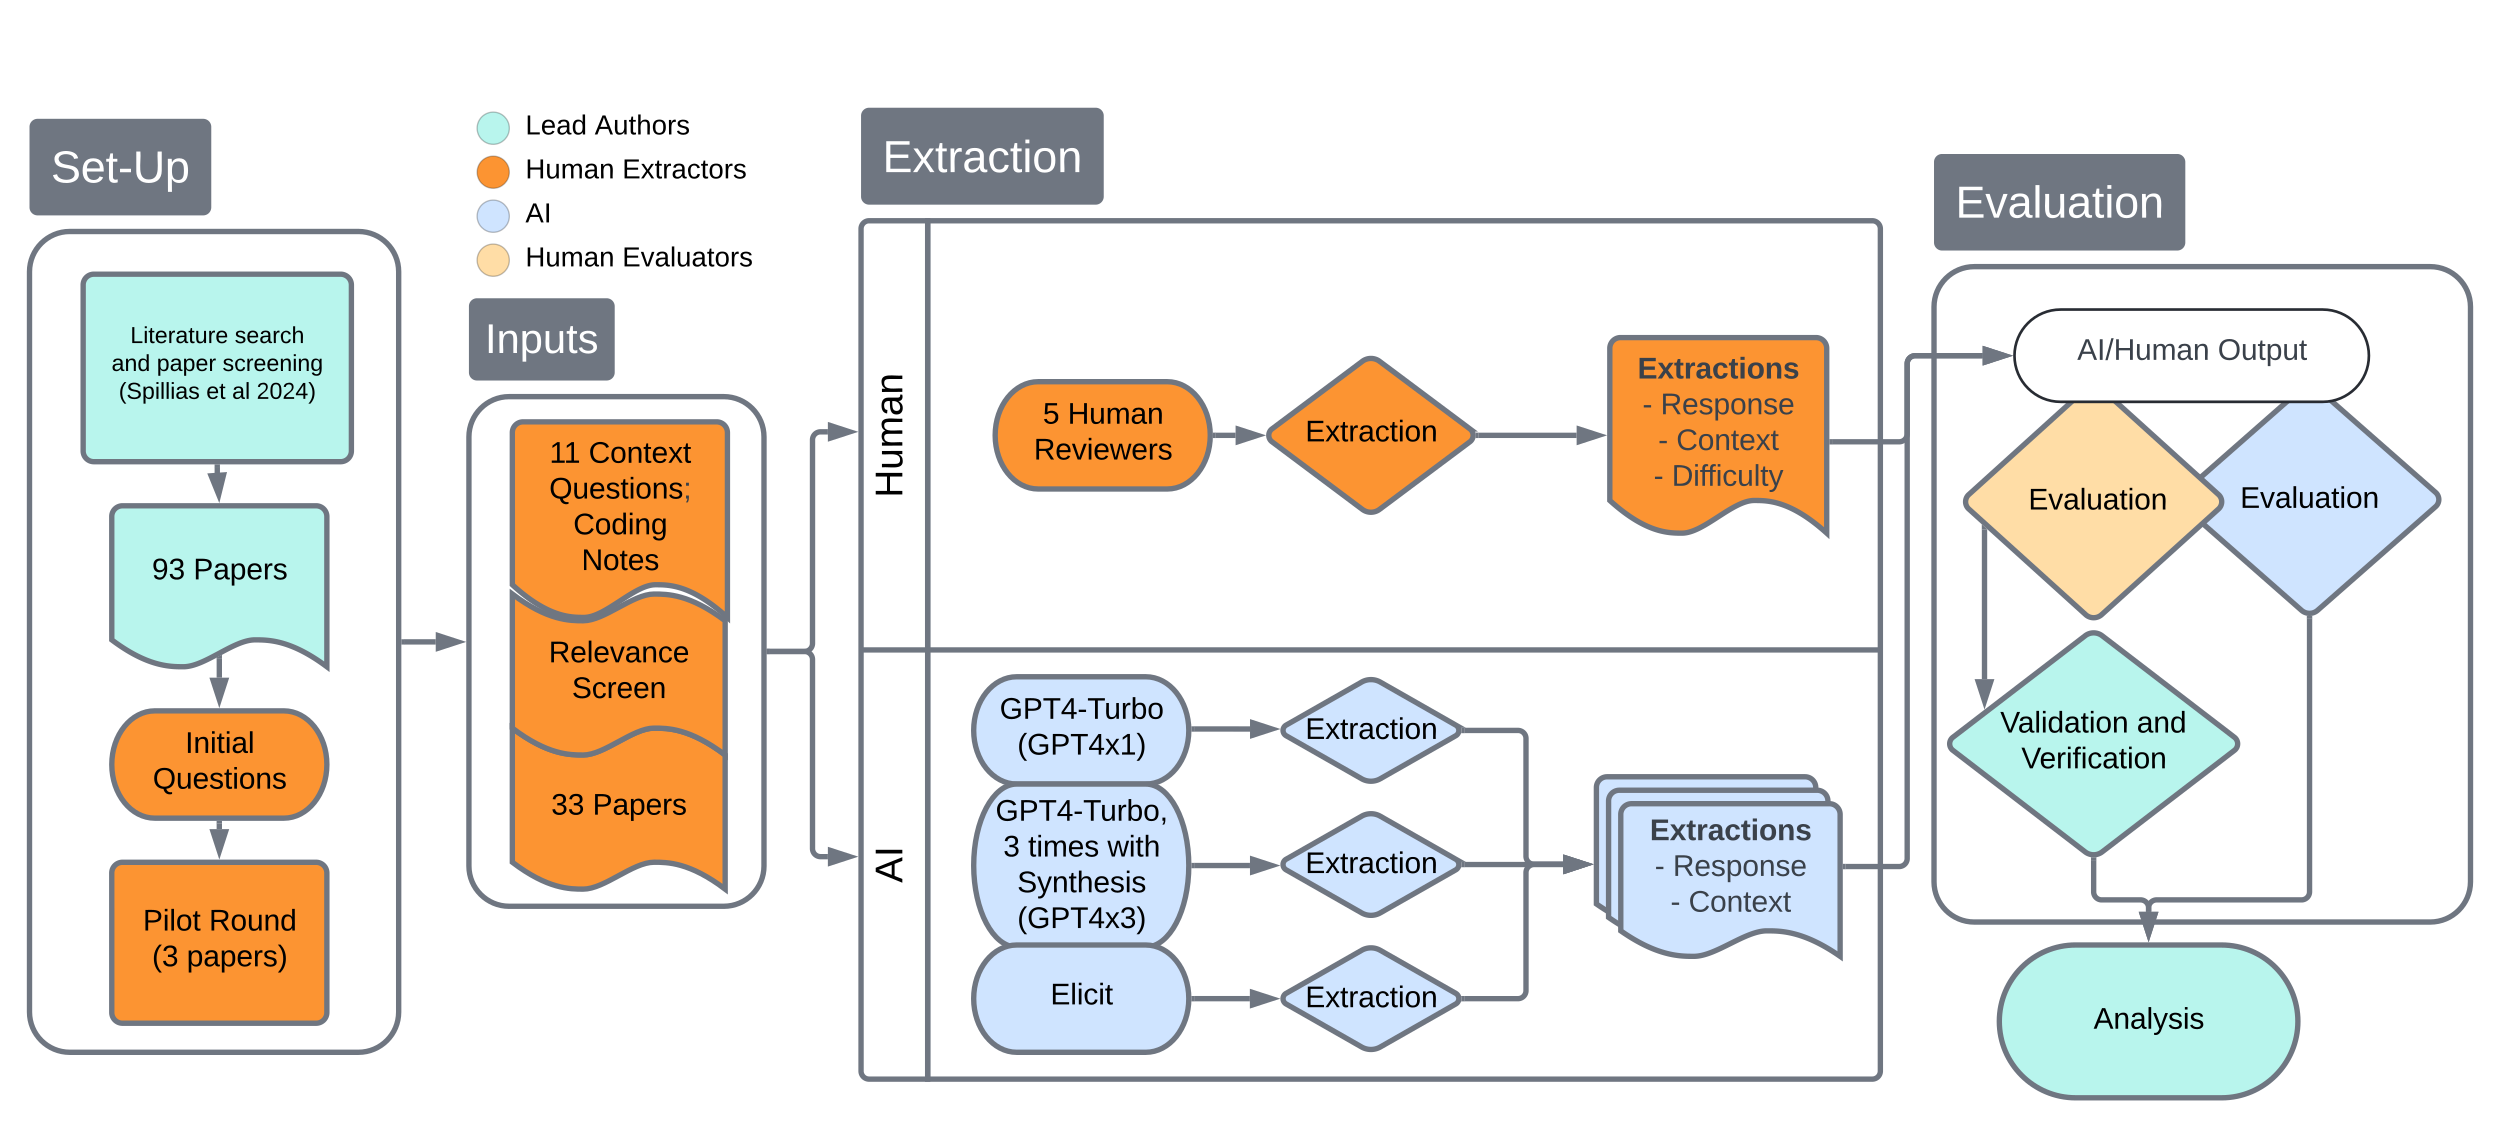 <svg xmlns="http://www.w3.org/2000/svg" xmlns:xlink="http://www.w3.org/1999/xlink" xmlns:lucid="lucid" width="1864" height="840.52"><g transform="translate(1422 722.924)" lucid:page-tab-id="0_0"><path d="M-780-238.33v-314a6 6 0 0 1 6-6h43.67v320zM-730.33 81.67H-774a6 6 0 0 1-6-6v-314h49.67z" stroke="#6f7681" stroke-width="4" fill-opacity="0"/><path d="M-730.33-558.33H-26a6 6 0 0 1 6 6v314h-710.33zM-20-238.33v314a6 6 0 0 1-6 6h-704.33v-320z" stroke="#6f7681" stroke-width="4" fill="none"/><path d="M-780-636.6a6 6 0 0 1 6-6h168.95a6 6 0 0 1 6 6v60.27a6 6 0 0 1-6 6H-774a6 6 0 0 1-6-6z" fill="#6f7681"/><use xlink:href="#a" transform="matrix(1,0,0,1,-764,-621.794) translate(0 27.211)"/><use xlink:href="#b" transform="matrix(-1.8369701987210297e-16,-1,1,-1.8369701987210297e-16,-780,-238.328) translate(113.537 30.778)"/><use xlink:href="#c" transform="matrix(-1.8369701987210297e-16,-1,1,-1.8369701987210297e-16,-780,81.672) translate(146.358 30.778)"/><path d="M-882.37-427.2c16.57 0 30 13.43 30 30v320c0 16.56-13.43 30-30 30h-160c-16.57 0-30-13.44-30-30v-320c0-16.57 13.43-30 30-30z" stroke="#6f7681" stroke-width="4" fill-opacity="0"/><path d="M-1072.37-494.54a6 6 0 0 1 6-6h96.7a6 6 0 0 1 6 6v49.33a6 6 0 0 1-6 6h-96.7a6 6 0 0 1-6-6z" fill="#6f7681"/><use xlink:href="#d" transform="matrix(1,0,0,1,-1060.373,-484.939) translate(0 25.222)"/><path d="M390-524.12c16.57 0 30 13.43 30 30v428.67c0 16.57-13.43 30-30 30H50c-16.57 0-30-13.43-30-30v-428.67c0-16.57 13.43-30 30-30z" stroke="#6f7681" stroke-width="4" fill-opacity="0"/><path d="M20-602.12a6 6 0 0 1 6-6h175.37a6 6 0 0 1 6 6v60a6 6 0 0 1-6 6H26a6 6 0 0 1-6-6z" fill="#6f7681"/><use xlink:href="#e" transform="matrix(1,0,0,1,36,-587.319) translate(0 26.667)"/><path d="M-1154.75-550.33c16.57 0 30 13.43 30 30v552c0 16.57-13.43 30-30 30H-1370c-16.57 0-30-13.43-30-30v-552c0-16.57 13.43-30 30-30z" stroke="#6f7681" stroke-width="4" fill-opacity="0"/><path d="M-1400-628.33a6 6 0 0 1 6-6h123.52a6 6 0 0 1 6 6v60a6 6 0 0 1-6 6H-1394a6 6 0 0 1-6-6z" fill="#6f7681"/><use xlink:href="#f" transform="matrix(1,0,0,1,-1384,-613.533) translate(0 26.667)"/><path d="M-1098.25-684.92a16 16 0 0 1 16-16h259.75a16 16 0 0 1 16 16v176.8a16 16 0 0 1-16 16h-259.75a16 16 0 0 1-16-16z" stroke="#000" stroke-opacity="0" stroke-width="4" fill-opacity="0"/><path d="M-1042.25-627.32c0 6.62-5.37 12-12 12s-12-5.38-12-12c0-6.63 5.37-12 12-12s12 5.37 12 12z" stroke="#000" stroke-opacity=".25" fill="#b8f5ed"/><path d="M-1042.25-594.52c0 6.62-5.37 12-12 12s-12-5.38-12-12c0-6.63 5.37-12 12-12s12 5.37 12 12z" stroke="#000" stroke-opacity=".25" fill="#fc9432"/><path d="M-1042.25-561.72c0 6.62-5.37 12-12 12s-12-5.38-12-12c0-6.63 5.37-12 12-12s12 5.37 12 12z" stroke="#000" stroke-opacity=".25" fill="#cfe4ff"/><path d="M-1042.25-528.92c0 6.62-5.37 12-12 12s-12-5.38-12-12c0-6.63 5.37-12 12-12s12 5.37 12 12z" stroke="#000" stroke-opacity=".25" fill="#ffdda6"/><use xlink:href="#g" transform="matrix(1,0,0,1,-1030.251,-639.324) translate(0 16.633)"/><use xlink:href="#h" transform="matrix(1,0,0,1,-1030.251,-639.324) translate(51.667 16.633)"/><use xlink:href="#i" transform="matrix(1,0,0,1,-1030.251,-606.524) translate(0 16.633)"/><use xlink:href="#j" transform="matrix(1,0,0,1,-1030.251,-606.524) translate(72.219 16.633)"/><use xlink:href="#k" transform="matrix(1,0,0,1,-1030.251,-573.724) translate(0 16.633)"/><use xlink:href="#i" transform="matrix(1,0,0,1,-1030.251,-540.924) translate(0 16.633)"/><use xlink:href="#l" transform="matrix(1,0,0,1,-1030.251,-540.924) translate(72.219 16.633)"/><path d="M-1338.67-337.8a8 8 0 0 1 8-8h144.38a8 8 0 0 1 8 8v112c-26.78-20.04-43.46-20.04-53.56-20.04-16.04 0-37.37 20.04-53.4 20.04-9.95 0-26.8 0-53.4-20.04z" stroke="#6f7681" stroke-width="4" fill="#b8f5ed"/><use xlink:href="#m" transform="matrix(1,0,0,1,-1333.107,-340.235) translate(24.414 49.298)"/><use xlink:href="#n" transform="matrix(1,0,0,1,-1333.107,-340.235) translate(55.278 49.298)"/><path d="M-1360-510.48a8 8 0 0 1 8-8h184a8 8 0 0 1 8 8v123.8a8 8 0 0 1-8 8h-184a8 8 0 0 1-8-8z" stroke="#6f7681" stroke-width="4" fill="#b8f5ed"/><use xlink:href="#o" transform="matrix(1,0,0,1,-1354.439,-512.921) translate(29.596 45.793)"/><use xlink:href="#p" transform="matrix(1,0,0,1,-1354.439,-512.921) translate(107.452 45.793)"/><use xlink:href="#q" transform="matrix(1,0,0,1,-1354.439,-512.921) translate(15.609 66.593)"/><use xlink:href="#r" transform="matrix(1,0,0,1,-1354.439,-512.921) translate(49.313 66.593)"/><use xlink:href="#s" transform="matrix(1,0,0,1,-1354.439,-512.921) translate(98.376 66.593)"/><use xlink:href="#t" transform="matrix(1,0,0,1,-1354.439,-512.921) translate(21.002 87.393)"/><use xlink:href="#u" transform="matrix(1,0,0,1,-1354.439,-512.921) translate(86.243 87.393)"/><use xlink:href="#v" transform="matrix(1,0,0,1,-1354.439,-512.921) translate(105.502 87.393)"/><use xlink:href="#w" transform="matrix(1,0,0,1,-1354.439,-512.921) translate(123.75 87.393)"/><path d="M-1210.37-192.9c17.7 0 32.08 17.9 32.08 40s-14.36 40-32.07 40h-96.22c-17.7 0-32.07-17.9-32.07-40s14.36-40 32.08-40z" stroke="#6f7681" stroke-width="4" fill="#fc9432"/><use xlink:href="#x" transform="matrix(1,0,0,1,-1333.107,-187.337) translate(49.167 25.798)"/><use xlink:href="#y" transform="matrix(1,0,0,1,-1333.107,-187.337) translate(25.031 52.465)"/><path d="M-1258.48-108.9v4.16" stroke="#6f7681" stroke-width="4" stroke-linejoin="round" fill="none"/><path d="M-1256.5-108.85h-3.96v-2.05h3.95z" stroke="#6f7681" stroke-width=".05" fill="#6f7681"/><path d="M-1258.48-88.47l-4.64-14.27h9.27z" stroke="#6f7681" stroke-width="4" fill="#6f7681"/><path d="M-1338.67-72a8 8 0 0 1 8-8h144.38a8 8 0 0 1 8 8V32a8 8 0 0 1-8 8h-144.37a8 8 0 0 1-8-8z" stroke="#6f7681" stroke-width="4" fill="#fc9432"/><use xlink:href="#z" transform="matrix(1,0,0,1,-1333.107,-74.439) translate(17.685 45.33)"/><use xlink:href="#A" transform="matrix(1,0,0,1,-1333.107,-74.439) translate(66.944 45.33)"/><use xlink:href="#B" transform="matrix(1,0,0,1,-1333.107,-74.439) translate(24.475 71.996)"/><use xlink:href="#C" transform="matrix(1,0,0,1,-1333.107,-74.439) translate(50.34 71.996)"/><path d="M-1040-180c26.34 19.92 43 19.92 52.84 19.92 15.87 0 36.97-19.92 52.84-19.92 10 0 26.5 0 53 19.92V-60c-26.5-20.04-43-20.04-53-20.04-15.87 0-36.97 20.04-52.84 20.04-9.84 0-26.5 0-52.84-20.04z" stroke="#6f7681" stroke-width="4" fill="#fc9432"/><use xlink:href="#D" transform="matrix(1,0,0,1,-1034.439,-174.439) translate(23.414 58.955)"/><use xlink:href="#E" transform="matrix(1,0,0,1,-1034.439,-174.439) translate(54.278 58.955)"/><path d="M-221.72-463.22a8 8 0 0 1 8-8H-68a8 8 0 0 1 8 8v137.8c-27-24.35-43.83-24.35-54.02-24.35-16.17 0-37.68 24.35-53.85 24.35-10.03 0-27 0-53.85-24.35z" stroke="#6f7681" stroke-width="4" fill="#fc9432"/><use xlink:href="#F" transform="matrix(1,0,0,1,-216.162,-465.659) translate(15.13 24.955)"/><use xlink:href="#G" transform="matrix(1,0,0,1,-216.162,-465.659) translate(18.772 51.621)"/><use xlink:href="#H" transform="matrix(1,0,0,1,-216.162,-465.659) translate(32.29 51.621)"/><use xlink:href="#G" transform="matrix(1,0,0,1,-216.162,-465.659) translate(30.5 78.288)"/><use xlink:href="#I" transform="matrix(1,0,0,1,-216.162,-465.659) translate(44.019 78.288)"/><use xlink:href="#G" transform="matrix(1,0,0,1,-216.162,-465.659) translate(27.105 104.955)"/><use xlink:href="#J" transform="matrix(1,0,0,1,-216.162,-465.659) translate(40.623 104.955)"/><path d="M-1040-400.38a8 8 0 0 1 8-8h144.37a8 8 0 0 1 8 8v137.8c-26.78-24.36-43.46-24.36-53.56-24.36-16.03 0-37.36 24.35-53.4 24.35-9.94 0-26.78 0-53.4-24.34z" stroke="#6f7681" stroke-width="4" fill="#fc9432"/><use xlink:href="#K" transform="matrix(1,0,0,1,-1034.439,-402.823) translate(22.16 24.955)"/><use xlink:href="#L" transform="matrix(1,0,0,1,-1034.439,-402.823) translate(51.358 24.955)"/><use xlink:href="#M" transform="matrix(1,0,0,1,-1034.439,-402.823) translate(21.944 51.621)"/><use xlink:href="#N" transform="matrix(1,0,0,1,-1034.439,-402.823) translate(39.877 78.288)"/><use xlink:href="#O" transform="matrix(1,0,0,1,-1034.439,-402.823) translate(46.019 104.955)"/><path d="M-567.7-218.33c17.7 0 32.07 17.9 32.07 40s-14.36 40-32.08 40h-96.23c-17.72 0-32.08-17.9-32.08-40s14.35-40 32.07-40z" stroke="#6f7681" stroke-width="4" fill="#cfe4ff"/><use xlink:href="#P" transform="matrix(1,0,0,1,-690.445,-212.767) translate(13.796 25.798)"/><use xlink:href="#Q" transform="matrix(1,0,0,1,-690.445,-212.767) translate(26.944 52.465)"/><path d="M-567.7-138.33c17.7 0 32.07 27.2 32.07 60.75S-550-16.83-567.7-16.83h-96.23c-17.72 0-32.08-27.2-32.08-60.75s14.35-60.75 32.07-60.75z" stroke="#6f7681" stroke-width="4" fill="#cfe4ff"/><use xlink:href="#R" transform="matrix(1,0,0,1,-690.445,-132.767) translate(10.71 21.798)"/><use xlink:href="#S" transform="matrix(1,0,0,1,-690.445,-132.767) translate(16.481 48.465)"/><use xlink:href="#T" transform="matrix(1,0,0,1,-690.445,-132.767) translate(35 48.465)"/><use xlink:href="#U" transform="matrix(1,0,0,1,-690.445,-132.767) translate(94.136 48.465)"/><use xlink:href="#V" transform="matrix(1,0,0,1,-690.445,-132.767) translate(26.883 75.132)"/><use xlink:href="#W" transform="matrix(1,0,0,1,-690.445,-132.767) translate(26.944 101.798)"/><path d="M-567.7-18.33c17.7 0 32.07 17.9 32.07 40s-14.36 40-32.08 40h-96.23c-17.72 0-32.08-17.9-32.08-40s14.35-40 32.07-40z" stroke="#6f7681" stroke-width="4" fill="#cfe4ff"/><use xlink:href="#X" transform="matrix(1,0,0,1,-690.445,-12.767) translate(51.636 38.736)"/><path d="M-551.7-438.33c17.7 0 32.07 17.9 32.07 40s-14.36 40-32.07 40h-96.22c-17.72 0-32.08-17.9-32.08-40s14.36-40 32.08-40z" stroke="#6f7681" stroke-width="4" fill="#fc9432"/><use xlink:href="#Y" transform="matrix(1,0,0,1,-674.439,-432.767) translate(30 25.798)"/><use xlink:href="#Z" transform="matrix(1,0,0,1,-674.439,-432.767) translate(48.519 25.798)"/><use xlink:href="#aa" transform="matrix(1,0,0,1,-674.439,-432.767) translate(23.272 52.465)"/><path d="M-406.22-453.54a10.7 10.7 0 0 1 12.8 0l67.4 50.42a6 6 0 0 1 0 9.58l-67.4 50.42a10.7 10.7 0 0 1-12.8 0l-67.38-50.42a6 6 0 0 1 0-9.58z" stroke="#6f7681" stroke-width="4" fill="#fc9432"/><use xlink:href="#ab" transform="matrix(1,0,0,1,-474.439,-452.767) translate(25.668 58.955)"/><path d="M-406.76-214.36a14.04 14.04 0 0 1 13.9 0l56.28 32.08a4.56 4.56 0 0 1 0 7.92l-56.28 32.08a14.04 14.04 0 0 1-13.9 0l-56.3-32.08a4.56 4.56 0 0 1 0-7.92z" stroke="#6f7681" stroke-width="4" fill="#cfe4ff"/><use xlink:href="#ab" transform="matrix(1,0,0,1,-464.439,-212.761) translate(15.679 40.798)"/><path d="M-406.76-114.36a14.04 14.04 0 0 1 13.9 0l56.28 32.08a4.56 4.56 0 0 1 0 7.92l-56.28 32.08a14.04 14.04 0 0 1-13.9 0l-56.3-32.08a4.56 4.56 0 0 1 0-7.92z" stroke="#6f7681" stroke-width="4" fill="#cfe4ff"/><use xlink:href="#ab" transform="matrix(1,0,0,1,-464.439,-112.761) translate(15.679 40.798)"/><path d="M-406.76-14.36a14.04 14.04 0 0 1 13.9 0l56.28 32.08a4.56 4.56 0 0 1 0 7.92l-56.28 32.08a14.04 14.04 0 0 1-13.9 0l-56.3-32.08a4.56 4.56 0 0 1 0-7.92z" stroke="#6f7681" stroke-width="4" fill="#cfe4ff"/><use xlink:href="#ac" transform="matrix(1,0,0,1,-464.439,-12.761) translate(15.679 40.798)"/><path d="M-231.72-135.76a8 8 0 0 1 8-8h147.55a8 8 0 0 1 8 8v105.8c-27.3-19-44.33-19-54.63-19-16.35 0-38.1 19-54.46 19-10.14 0-27.3 0-54.46-19z" stroke="#6f7681" stroke-width="4" fill="#cfe4ff"/><path d="M-222.64-125.72a8 8 0 0 1 8-8H-67.1a8 8 0 0 1 8 8v105.8c-27.3-19-44.3-19-54.6-19-16.37 0-38.12 19-54.48 19-10.13 0-27.3 0-54.46-19z" stroke="#6f7681" stroke-width="4" fill="#cfe4ff"/><path d="M-213.55-115.68a8 8 0 0 1 8-8H-58a8 8 0 0 1 8 8v105.8c-27.3-19-44.32-19-54.63-19-16.35 0-38.1 19-54.46 19-10.13 0-27.3 0-54.45-19z" stroke="#6f7681" stroke-width="4" fill="#cfe4ff"/><use xlink:href="#ad" transform="matrix(1,0,0,1,-207.99,-118.122) translate(16.13 21.632)"/><use xlink:href="#ae" transform="matrix(1,0,0,1,-207.99,-118.122) translate(19.772 48.298)"/><use xlink:href="#af" transform="matrix(1,0,0,1,-207.99,-118.122) translate(33.29 48.298)"/><use xlink:href="#ae" transform="matrix(1,0,0,1,-207.99,-118.122) translate(31.5 74.965)"/><use xlink:href="#ag" transform="matrix(1,0,0,1,-207.99,-118.122) translate(45.019 74.965)"/><path d="M-848.37-237.2h26.18a6 6 0 0 0 6-6v-151.76a6 6 0 0 1 6-6h5.46" stroke="#6f7681" stroke-width="4" fill="none"/><path d="M-848.32-235.23h-2.05v-3.95h2.05z" stroke="#6f7681" stroke-width=".05" fill="#6f7681"/><path d="M-788.47-400.96l-14.27 4.63v-9.27z" stroke="#6f7681" stroke-width="4" fill="#6f7681"/><path d="M-848.37-237.2h26.18a6 6 0 0 1 6 6V-90.2a6 6 0 0 0 6 6h5.46" stroke="#6f7681" stroke-width="4" fill="none"/><path d="M-848.32-235.23h-2.05v-3.95h2.05z" stroke="#6f7681" stroke-width=".05" fill="#6f7681"/><path d="M-788.47-84.18l-14.27 4.64v-9.27z" stroke="#6f7681" stroke-width="4" fill="#6f7681"/><path d="M132.7-248.9a10.42 10.42 0 0 1 12.68 0L244-173.2a6.14 6.14 0 0 1 0 9.73l-98.62 75.7a10.42 10.42 0 0 1-12.7 0l-98.6-75.7a6.14 6.14 0 0 1 0-9.74z" stroke="#6f7681" stroke-width="4" fill="#b8f5ed"/><use xlink:href="#ah" transform="matrix(1,0,0,1,33.282,-248.219) translate(36.061 71.486)"/><use xlink:href="#ai" transform="matrix(1,0,0,1,33.282,-248.219) translate(137.912 71.486)"/><use xlink:href="#aj" transform="matrix(1,0,0,1,33.282,-248.219) translate(51.807 98.152)"/><path d="M-46-76.83h40a6 6 0 0 0 6-6v-368.9a6 6 0 0 1 6-6h50.26" stroke="#6f7681" stroke-width="4" fill="none"/><path d="M-45.95-74.85H-48v-3.95h2.05z" stroke="#6f7681" stroke-width=".05" fill="#6f7681"/><path d="M72.53-457.72l-14.27 4.64v-9.28z" stroke="#6f7681" stroke-width="4" fill="#6f7681"/><path d="M-56-393.52h50a6 6 0 0 0 6-6v-52.2a6 6 0 0 1 6-6h50.26" stroke="#6f7681" stroke-width="4" fill="none"/><path d="M-55.95-391.54H-58v-3.95h2.05z" stroke="#6f7681" stroke-width=".05" fill="#6f7681"/><path d="M72.53-457.72l-14.27 4.64v-9.28z" stroke="#6f7681" stroke-width="4" fill="#6f7681"/><path d="M139.03-81.6v23.63a6 6 0 0 0 6 6H174a6 6 0 0 1 6 6v2.9" stroke="#6f7681" stroke-width="4" fill="none"/><path d="M137.4-83.72l1.63.1 1.62-.1.36-.07v2.24h-3.94v-2.23z" stroke="#6f7681" stroke-width=".05" fill="#6f7681"/><path d="M180-26.8l-4.63-14.27h9.26z" stroke="#6f7681" stroke-width="4" fill="#6f7681"/><path d="M234.35-18.33c31.46 0 56.96 25.5 56.96 56.96S265.8 95.6 234.36 95.6h-108.7C94.2 95.6 68.7 70.1 68.7 38.62c0-31.46 25.5-56.96 56.95-56.96z" stroke="#6f7681" stroke-width="4" fill="#b8f5ed"/><use xlink:href="#ak" transform="matrix(1,0,0,1,74.251,-12.767) translate(64.704 56.892)"/><path d="M-531.67-179.4h31.2v.02h10.48" stroke="#6f7681" stroke-width="4" fill="none"/><path d="M-531.62-177.4h-2.06l.05-.9-.1-3.06h2.1z" stroke="#6f7681" stroke-width=".05" fill="#6f7681"/><path d="M-473.72-179.38l-14.27 4.63v-9.27z" stroke="#6f7681" stroke-width="4" fill="#6f7681"/><path d="M-531.63-77.58h41.6" stroke="#6f7681" stroke-width="4" fill="none"/><path d="M-531.58-75.6h-2.13l.07-1.94v-.9l-.06-1.1h2.12z" stroke="#6f7681" stroke-width=".05" fill="#6f7681"/><path d="M-473.76-77.58l-14.26 4.64v-9.28z" stroke="#6f7681" stroke-width="4" fill="#6f7681"/><path d="M-531.63 21.67h41.53" stroke="#6f7681" stroke-width="4" fill="none"/><path d="M-531.58 23.65h-2.17l.12-1.95-.07-2h2.12z" stroke="#6f7681" stroke-width=".05" fill="#6f7681"/><path d="M-473.83 21.68l-14.27 4.63v-9.26z" stroke="#6f7681" stroke-width="4" fill="#6f7681"/><path d="M-330.26-78.32h47.18a.1.1 0 0 0 .1-.1.1.1 0 0 1 .08-.1h26.44" stroke="#6f7681" stroke-width="4" fill="none"/><path d="M-330.2-76.35h-2.4l.2-.6.14-1.37-.15-1.38-.2-.6h2.4z" stroke="#6f7681" stroke-width=".05" fill="#6f7681"/><path d="M-240.2-78.5l-14.26 4.63v-9.27z" stroke="#6f7681" stroke-width="4" fill="#6f7681"/><path d="M-330.26 21.68h40.04a6 6 0 0 0 6-6v-88a6 6 0 0 1 6-6h21.94" stroke="#6f7681" stroke-width="4" fill="none"/><path d="M-330.2 23.65h-2.4l.2-.6.14-1.37-.15-1.38-.2-.6h2.4z" stroke="#6f7681" stroke-width=".05" fill="#6f7681"/><path d="M-240.2-78.45l-14.22 4.75-.08-9.27z" stroke="#6f7681" stroke-width="4" fill="#6f7681"/><path d="M-1258.48-231.8v14.16" stroke="#6f7681" stroke-width="4" fill="none"/><path d="M-1256.5-231.74h-3.96v-1.06l3.95-2z" stroke="#6f7681" stroke-width=".05" fill="#6f7681"/><path d="M-1258.48-201.37l-4.64-14.27h9.27z" stroke="#6f7681" stroke-width="4" fill="#6f7681"/><path d="M-1260-374.7v5.7" stroke="#6f7681" stroke-width="4" fill="none"/><path d="M-1258.03-374.64h-3.94v-2.05h3.94z" stroke="#6f7681" stroke-width=".05" fill="#6f7681"/><path d="M-1258.94-354.25l-5.64-13.9 9.24-.66z" stroke="#6f7681" stroke-width="4" fill="#6f7681"/><path d="M-1120.75-244.33h23.64" stroke="#6f7681" stroke-width="4" fill="none"/><path d="M-1120.7-242.36h-2.05v-3.95h2.06z" stroke="#6f7681" stroke-width=".05" fill="#6f7681"/><path d="M-1080.85-244.33l-14.26 4.64v-9.27z" stroke="#6f7681" stroke-width="4" fill="#6f7681"/><path d="M-330.26-178.32h40.04a6 6 0 0 1 6 6v87.8a6 6 0 0 0 6 6h21.76" stroke="#6f7681" stroke-width="4" fill="none"/><path d="M-330.2-176.35h-2.4l.2-.6.14-1.37-.15-1.38-.2-.6h2.4z" stroke="#6f7681" stroke-width=".05" fill="#6f7681"/><path d="M-240.2-78.5l-14.26 4.63v-9.27z" stroke="#6f7681" stroke-width="4" fill="#6f7681"/><path d="M-515.63-398.33h14.9" stroke="#6f7681" stroke-width="4" fill="none"/><path d="M-515.57-396.35h-2.17l.12-1.95-.07-2h2.13z" stroke="#6f7681" stroke-width=".05" fill="#6f7681"/><path d="M-484.48-398.33l-14.26 4.64v-9.26z" stroke="#6f7681" stroke-width="4" fill="#6f7681"/><path d="M-319.62-398.33h73.15" stroke="#6f7681" stroke-width="4" fill="none"/><path d="M-319.57-396.35h-2.33l.14-.5.14-1.48-.14-1.47-.14-.5h2.33z" stroke="#6f7681" stroke-width=".05" fill="#6f7681"/><path d="M-230.2-398.33l-14.26 4.64v-9.26z" stroke="#6f7681" stroke-width="4" fill="#6f7681"/><path d="M57.65-328.14V-216.56" stroke="#6f7681" stroke-width="4" fill="none"/><path d="M59.62-328.36v.27h-3.95v-3.83z" stroke="#6f7681" stroke-width=".05" fill="#6f7681"/><path d="M57.65-200.3L53-214.57h9.28z" stroke="#6f7681" stroke-width="4" fill="#6f7681"/><path d="M294-433.05a9.1 9.1 0 0 1 12 0l88 77.3a7.03 7.03 0 0 1 0 10.57l-88 77.3a9.1 9.1 0 0 1-12 0l-88-77.3a7.03 7.03 0 0 1 0-10.56z" stroke="#6f7681" stroke-width="4" fill="#cfe4ff"/><g><use xlink:href="#al" transform="matrix(1,0,0,1,205.561,-432.767) translate(42.71 88.517)"/></g><path d="M133.1-432.96a8.85 8.85 0 0 1 11.87 0l87.16 78.8a7.23 7.23 0 0 1 0 10.73l-87.16 78.8a8.85 8.85 0 0 1-11.87 0l-87.17-78.8a7.23 7.23 0 0 1 0-10.73z" stroke="#6f7681" stroke-width="4" fill="#ffdda6"/><g><use xlink:href="#am" transform="matrix(1,0,0,1,45.561,-432.767) translate(38.623 89.736)"/><use xlink:href="#an" transform="matrix(1,0,0,1,45.561,-432.767) translate(44.796 89.736)"/></g><path d="M309.85-492.12c19 0 34.4 15.4 34.4 34.4s-15.4 34.4-34.4 34.4H114.4c-19 0-34.4-15.4-34.4-34.4s15.4-34.4 34.4-34.4z" stroke="#282c33" stroke-width="2" fill="#fff"/><g><use xlink:href="#ao" transform="matrix(1,0,0,1,85,-487.124) translate(41.759 32.528)"/><use xlink:href="#ap" transform="matrix(1,0,0,1,85,-487.124) translate(146.574 32.528)"/></g><path d="M300-261.6v203.63a6 6 0 0 1-6 6H186a6 6 0 0 0-6 6v2.9" stroke="#6f7681" stroke-width="4" fill="none"/><path d="M298.4-263.7l1.6.1 1.6-.1.38-.1v2.25h-3.96v-2.25z" stroke="#6f7681" stroke-width=".05" fill="#6f7681"/><path d="M180-26.8l-4.63-14.27h9.26z" stroke="#6f7681" stroke-width="4" fill="#6f7681"/><path d="M-1040-280c26.34 19.92 43 19.92 52.84 19.92 15.87 0 36.97-19.92 52.84-19.92 10 0 26.5 0 53 19.92V-160c-26.5-20.04-43-20.04-53-20.04-15.87 0-36.97 20.04-52.84 20.04-9.84 0-26.5 0-52.84-20.04z" stroke="#6f7681" stroke-width="4" fill="#fc9432"/><g><use xlink:href="#aq" transform="matrix(1,0,0,1,-1034.439,-274.439) translate(21.593 45.33)"/><use xlink:href="#ar" transform="matrix(1,0,0,1,-1034.439,-274.439) translate(38.846 71.996)"/></g><defs><path fill="#fff" d="M30 0v-248h187v28H63v79h144v27H63v87h162V0H30" id="as"/><path fill="#fff" d="M141 0L90-78 38 0H4l68-98-65-92h35l48 74 47-74h35l-64 92 68 98h-35" id="at"/><path fill="#fff" d="M59-47c-2 24 18 29 38 22v24C64 9 27 4 27-40v-127H5v-23h24l9-43h21v43h35v23H59v120" id="au"/><path fill="#fff" d="M114-163C36-179 61-72 57 0H25l-1-190h30c1 12-1 29 2 39 6-27 23-49 58-41v29" id="av"/><path fill="#fff" d="M141-36C126-15 110 5 73 4 37 3 15-17 15-53c-1-64 63-63 125-63 3-35-9-54-41-54-24 1-41 7-42 31l-33-3c5-37 33-52 76-52 45 0 72 20 72 64v82c-1 20 7 32 28 27v20c-31 9-61-2-59-35zM48-53c0 20 12 33 32 33 41-3 63-29 60-74-43 2-92-5-92 41" id="aw"/><path fill="#fff" d="M96-169c-40 0-48 33-48 73s9 75 48 75c24 0 41-14 43-38l32 2c-6 37-31 61-74 61-59 0-76-41-82-99-10-93 101-131 147-64 4 7 5 14 7 22l-32 3c-4-21-16-35-41-35" id="ax"/><path fill="#fff" d="M24-231v-30h32v30H24zM24 0v-190h32V0H24" id="ay"/><path fill="#fff" d="M100-194c62-1 85 37 85 99 1 63-27 99-86 99S16-35 15-95c0-66 28-99 85-99zM99-20c44 1 53-31 53-75 0-43-8-75-51-75s-53 32-53 75 10 74 51 75" id="az"/><path fill="#fff" d="M117-194c89-4 53 116 60 194h-32v-121c0-31-8-49-39-48C34-167 62-67 57 0H25l-1-190h30c1 10-1 24 2 32 11-22 29-35 61-36" id="aA"/><g id="a"><use transform="matrix(0.093,0,0,0.093,0,0)" xlink:href="#as"/><use transform="matrix(0.093,0,0,0.093,22.37,0)" xlink:href="#at"/><use transform="matrix(0.093,0,0,0.093,39.148,0)" xlink:href="#au"/><use transform="matrix(0.093,0,0,0.093,48.469,0)" xlink:href="#av"/><use transform="matrix(0.093,0,0,0.093,59.561,0)" xlink:href="#aw"/><use transform="matrix(0.093,0,0,0.093,78.203,0)" xlink:href="#ax"/><use transform="matrix(0.093,0,0,0.093,94.981,0)" xlink:href="#au"/><use transform="matrix(0.093,0,0,0.093,104.302,0)" xlink:href="#ay"/><use transform="matrix(0.093,0,0,0.093,111.665,0)" xlink:href="#az"/><use transform="matrix(0.093,0,0,0.093,130.307,0)" xlink:href="#aA"/></g><path d="M197 0v-115H63V0H30v-248h33v105h134v-105h34V0h-34" id="aB"/><path d="M84 4C-5 8 30-112 23-190h32v120c0 31 7 50 39 49 72-2 45-101 50-169h31l1 190h-30c-1-10 1-25-2-33-11 22-28 36-60 37" id="aC"/><path d="M210-169c-67 3-38 105-44 169h-31v-121c0-29-5-50-35-48C34-165 62-65 56 0H25l-1-190h30c1 10-1 24 2 32 10-44 99-50 107 0 11-21 27-35 58-36 85-2 47 119 55 194h-31v-121c0-29-5-49-35-48" id="aD"/><path d="M141-36C126-15 110 5 73 4 37 3 15-17 15-53c-1-64 63-63 125-63 3-35-9-54-41-54-24 1-41 7-42 31l-33-3c5-37 33-52 76-52 45 0 72 20 72 64v82c-1 20 7 32 28 27v20c-31 9-61-2-59-35zM48-53c0 20 12 33 32 33 41-3 63-29 60-74-43 2-92-5-92 41" id="aE"/><path d="M117-194c89-4 53 116 60 194h-32v-121c0-31-8-49-39-48C34-167 62-67 57 0H25l-1-190h30c1 10-1 24 2 32 11-22 29-35 61-36" id="aF"/><g id="b"><use transform="matrix(0.08,0,0,0.08,0,0)" xlink:href="#aB"/><use transform="matrix(0.08,0,0,0.08,20.784,0)" xlink:href="#aC"/><use transform="matrix(0.08,0,0,0.08,36.833,0)" xlink:href="#aD"/><use transform="matrix(0.08,0,0,0.08,60.827,0)" xlink:href="#aE"/><use transform="matrix(0.08,0,0,0.08,76.877,0)" xlink:href="#aF"/></g><path d="M205 0l-28-72H64L36 0H1l101-248h38L239 0h-34zm-38-99l-47-123c-12 45-31 82-46 123h93" id="aG"/><path d="M33 0v-248h34V0H33" id="aH"/><g id="c"><use transform="matrix(0.08,0,0,0.08,0,0)" xlink:href="#aG"/><use transform="matrix(0.08,0,0,0.08,19.259,0)" xlink:href="#aH"/></g><path fill="#fff" d="M33 0v-248h34V0H33" id="aI"/><path fill="#fff" d="M115-194c55 1 70 41 70 98S169 2 115 4C84 4 66-9 55-30l1 105H24l-1-265h31l2 30c10-21 28-34 59-34zm-8 174c40 0 45-34 45-75s-6-73-45-74c-42 0-51 32-51 76 0 43 10 73 51 73" id="aJ"/><path fill="#fff" d="M84 4C-5 8 30-112 23-190h32v120c0 31 7 50 39 49 72-2 45-101 50-169h31l1 190h-30c-1-10 1-25-2-33-11 22-28 36-60 37" id="aK"/><path fill="#fff" d="M135-143c-3-34-86-38-87 0 15 53 115 12 119 90S17 21 10-45l28-5c4 36 97 45 98 0-10-56-113-15-118-90-4-57 82-63 122-42 12 7 21 19 24 35" id="aL"/><g id="d"><use transform="matrix(0.086,0,0,0.086,0,0)" xlink:href="#aI"/><use transform="matrix(0.086,0,0,0.086,8.642,0)" xlink:href="#aA"/><use transform="matrix(0.086,0,0,0.086,25.926,0)" xlink:href="#aJ"/><use transform="matrix(0.086,0,0,0.086,43.21,0)" xlink:href="#aK"/><use transform="matrix(0.086,0,0,0.086,60.494,0)" xlink:href="#au"/><use transform="matrix(0.086,0,0,0.086,69.136,0)" xlink:href="#aL"/></g><path fill="#fff" d="M108 0H70L1-190h34L89-25l56-165h34" id="aM"/><path fill="#fff" d="M24 0v-261h32V0H24" id="aN"/><g id="e"><use transform="matrix(0.093,0,0,0.093,0,0)" xlink:href="#as"/><use transform="matrix(0.093,0,0,0.093,22.222,0)" xlink:href="#aM"/><use transform="matrix(0.093,0,0,0.093,38.889,0)" xlink:href="#aw"/><use transform="matrix(0.093,0,0,0.093,57.407,0)" xlink:href="#aN"/><use transform="matrix(0.093,0,0,0.093,64.722,0)" xlink:href="#aK"/><use transform="matrix(0.093,0,0,0.093,83.241,0)" xlink:href="#aw"/><use transform="matrix(0.093,0,0,0.093,101.759,0)" xlink:href="#au"/><use transform="matrix(0.093,0,0,0.093,111.019,0)" xlink:href="#ay"/><use transform="matrix(0.093,0,0,0.093,118.333,0)" xlink:href="#az"/><use transform="matrix(0.093,0,0,0.093,136.852,0)" xlink:href="#aA"/></g><path fill="#fff" d="M185-189c-5-48-123-54-124 2 14 75 158 14 163 119 3 78-121 87-175 55-17-10-28-26-33-46l33-7c5 56 141 63 141-1 0-78-155-14-162-118-5-82 145-84 179-34 5 7 8 16 11 25" id="aO"/><path fill="#fff" d="M100-194c63 0 86 42 84 106H49c0 40 14 67 53 68 26 1 43-12 49-29l28 8c-11 28-37 45-77 45C44 4 14-33 15-96c1-61 26-98 85-98zm52 81c6-60-76-77-97-28-3 7-6 17-6 28h103" id="aP"/><path fill="#fff" d="M16-82v-28h88v28H16" id="aQ"/><path fill="#fff" d="M232-93c-1 65-40 97-104 97C67 4 28-28 28-90v-158h33c8 89-33 224 67 224 102 0 64-133 71-224h33v155" id="aR"/><g id="f"><use transform="matrix(0.093,0,0,0.093,0,0)" xlink:href="#aO"/><use transform="matrix(0.093,0,0,0.093,22.222,0)" xlink:href="#aP"/><use transform="matrix(0.093,0,0,0.093,40.741,0)" xlink:href="#au"/><use transform="matrix(0.093,0,0,0.093,50,0)" xlink:href="#aQ"/><use transform="matrix(0.093,0,0,0.093,61.019,0)" xlink:href="#aR"/><use transform="matrix(0.093,0,0,0.093,85,0)" xlink:href="#aJ"/></g><path d="M30 0v-248h33v221h125V0H30" id="aS"/><path d="M100-194c63 0 86 42 84 106H49c0 40 14 67 53 68 26 1 43-12 49-29l28 8c-11 28-37 45-77 45C44 4 14-33 15-96c1-61 26-98 85-98zm52 81c6-60-76-77-97-28-3 7-6 17-6 28h103" id="aT"/><path d="M85-194c31 0 48 13 60 33l-1-100h32l1 261h-30c-2-10 0-23-3-31C134-8 116 4 85 4 32 4 16-35 15-94c0-66 23-100 70-100zm9 24c-40 0-46 34-46 75 0 40 6 74 45 74 42 0 51-32 51-76 0-42-9-74-50-73" id="aU"/><g id="g"><use transform="matrix(0.057,0,0,0.057,0,0)" xlink:href="#aS"/><use transform="matrix(0.057,0,0,0.057,11.481,0)" xlink:href="#aT"/><use transform="matrix(0.057,0,0,0.057,22.963,0)" xlink:href="#aE"/><use transform="matrix(0.057,0,0,0.057,34.444,0)" xlink:href="#aU"/></g><path d="M59-47c-2 24 18 29 38 22v24C64 9 27 4 27-40v-127H5v-23h24l9-43h21v43h35v23H59v120" id="aV"/><path d="M106-169C34-169 62-67 57 0H25v-261h32l-1 103c12-21 28-36 61-36 89 0 53 116 60 194h-32v-121c2-32-8-49-39-48" id="aW"/><path d="M100-194c62-1 85 37 85 99 1 63-27 99-86 99S16-35 15-95c0-66 28-99 85-99zM99-20c44 1 53-31 53-75 0-43-8-75-51-75s-53 32-53 75 10 74 51 75" id="aX"/><path d="M114-163C36-179 61-72 57 0H25l-1-190h30c1 12-1 29 2 39 6-27 23-49 58-41v29" id="aY"/><path d="M135-143c-3-34-86-38-87 0 15 53 115 12 119 90S17 21 10-45l28-5c4 36 97 45 98 0-10-56-113-15-118-90-4-57 82-63 122-42 12 7 21 19 24 35" id="aZ"/><g id="h"><use transform="matrix(0.057,0,0,0.057,0,0)" xlink:href="#aG"/><use transform="matrix(0.057,0,0,0.057,13.778,0)" xlink:href="#aC"/><use transform="matrix(0.057,0,0,0.057,25.259,0)" xlink:href="#aV"/><use transform="matrix(0.057,0,0,0.057,31,0)" xlink:href="#aW"/><use transform="matrix(0.057,0,0,0.057,42.481,0)" xlink:href="#aX"/><use transform="matrix(0.057,0,0,0.057,53.963,0)" xlink:href="#aY"/><use transform="matrix(0.057,0,0,0.057,60.794,0)" xlink:href="#aZ"/></g><g id="i"><use transform="matrix(0.057,0,0,0.057,0,0)" xlink:href="#aB"/><use transform="matrix(0.057,0,0,0.057,14.869,0)" xlink:href="#aC"/><use transform="matrix(0.057,0,0,0.057,26.35,0)" xlink:href="#aD"/><use transform="matrix(0.057,0,0,0.057,43.515,0)" xlink:href="#aE"/><use transform="matrix(0.057,0,0,0.057,54.996,0)" xlink:href="#aF"/></g><path d="M30 0v-248h187v28H63v79h144v27H63v87h162V0H30" id="ba"/><path d="M141 0L90-78 38 0H4l68-98-65-92h35l48 74 47-74h35l-64 92 68 98h-35" id="bb"/><path d="M96-169c-40 0-48 33-48 73s9 75 48 75c24 0 41-14 43-38l32 2c-6 37-31 61-74 61-59 0-76-41-82-99-10-93 101-131 147-64 4 7 5 14 7 22l-32 3c-4-21-16-35-41-35" id="bc"/><g id="j"><use transform="matrix(0.057,0,0,0.057,0,0)" xlink:href="#ba"/><use transform="matrix(0.057,0,0,0.057,13.778,0)" xlink:href="#bb"/><use transform="matrix(0.057,0,0,0.057,24.111,0)" xlink:href="#aV"/><use transform="matrix(0.057,0,0,0.057,29.852,0)" xlink:href="#aY"/><use transform="matrix(0.057,0,0,0.057,36.683,0)" xlink:href="#aE"/><use transform="matrix(0.057,0,0,0.057,48.165,0)" xlink:href="#bc"/><use transform="matrix(0.057,0,0,0.057,58.498,0)" xlink:href="#aV"/><use transform="matrix(0.057,0,0,0.057,64.239,0)" xlink:href="#aX"/><use transform="matrix(0.057,0,0,0.057,75.72,0)" xlink:href="#aY"/><use transform="matrix(0.057,0,0,0.057,82.552,0)" xlink:href="#aZ"/></g><g id="k"><use transform="matrix(0.057,0,0,0.057,0,0)" xlink:href="#aG"/><use transform="matrix(0.057,0,0,0.057,13.778,0)" xlink:href="#aH"/></g><path d="M108 0H70L1-190h34L89-25l56-165h34" id="bd"/><path d="M24 0v-261h32V0H24" id="be"/><g id="l"><use transform="matrix(0.057,0,0,0.057,0,0)" xlink:href="#ba"/><use transform="matrix(0.057,0,0,0.057,13.778,0)" xlink:href="#bd"/><use transform="matrix(0.057,0,0,0.057,24.111,0)" xlink:href="#aE"/><use transform="matrix(0.057,0,0,0.057,35.593,0)" xlink:href="#be"/><use transform="matrix(0.057,0,0,0.057,40.128,0)" xlink:href="#aC"/><use transform="matrix(0.057,0,0,0.057,51.609,0)" xlink:href="#aE"/><use transform="matrix(0.057,0,0,0.057,63.091,0)" xlink:href="#aV"/><use transform="matrix(0.057,0,0,0.057,68.831,0)" xlink:href="#aX"/><use transform="matrix(0.057,0,0,0.057,80.313,0)" xlink:href="#aY"/><use transform="matrix(0.057,0,0,0.057,87.144,0)" xlink:href="#aZ"/></g><path d="M99-251c64 0 84 50 84 122C183-37 130 33 47-8c-14-7-20-23-25-40l30-5c6 39 69 39 84 7 9-19 16-44 16-74-10 22-31 35-62 35-49 0-73-33-73-83 0-54 28-83 82-83zm-1 141c31-1 51-18 51-49 0-36-14-67-51-67-34 0-49 23-49 58 0 34 15 58 49 58" id="bf"/><path d="M126-127c33 6 58 20 58 59 0 88-139 92-164 29-3-8-5-16-6-25l32-3c6 27 21 44 54 44 32 0 52-15 52-46 0-38-36-46-79-43v-28c39 1 72-4 72-42 0-27-17-43-46-43-28 0-47 15-49 41l-32-3c6-42 35-63 81-64 48-1 79 21 79 65 0 36-21 52-52 59" id="bg"/><g id="m"><use transform="matrix(0.062,0,0,0.062,0,0)" xlink:href="#bf"/><use transform="matrix(0.062,0,0,0.062,12.346,0)" xlink:href="#bg"/></g><path d="M30-248c87 1 191-15 191 75 0 78-77 80-158 76V0H30v-248zm33 125c57 0 124 11 124-50 0-59-68-47-124-48v98" id="bh"/><path d="M115-194c55 1 70 41 70 98S169 2 115 4C84 4 66-9 55-30l1 105H24l-1-265h31l2 30c10-21 28-34 59-34zm-8 174c40 0 45-34 45-75s-6-73-45-74c-42 0-51 32-51 76 0 43 10 73 51 73" id="bi"/><g id="n"><use transform="matrix(0.062,0,0,0.062,0,0)" xlink:href="#bh"/><use transform="matrix(0.062,0,0,0.062,14.815,0)" xlink:href="#aE"/><use transform="matrix(0.062,0,0,0.062,27.16,0)" xlink:href="#bi"/><use transform="matrix(0.062,0,0,0.062,39.506,0)" xlink:href="#aT"/><use transform="matrix(0.062,0,0,0.062,51.852,0)" xlink:href="#aY"/><use transform="matrix(0.062,0,0,0.062,59.198,0)" xlink:href="#aZ"/></g><path d="M24-231v-30h32v30H24zM24 0v-190h32V0H24" id="bj"/><g id="o"><use transform="matrix(0.048,0,0,0.048,0,0)" xlink:href="#aS"/><use transform="matrix(0.048,0,0,0.048,9.63,0)" xlink:href="#bj"/><use transform="matrix(0.048,0,0,0.048,13.433,0)" xlink:href="#aV"/><use transform="matrix(0.048,0,0,0.048,18.248,0)" xlink:href="#aT"/><use transform="matrix(0.048,0,0,0.048,27.878,0)" xlink:href="#aY"/><use transform="matrix(0.048,0,0,0.048,33.607,0)" xlink:href="#aE"/><use transform="matrix(0.048,0,0,0.048,43.237,0)" xlink:href="#aV"/><use transform="matrix(0.048,0,0,0.048,48.052,0)" xlink:href="#aC"/><use transform="matrix(0.048,0,0,0.048,57.681,0)" xlink:href="#aY"/><use transform="matrix(0.048,0,0,0.048,63.411,0)" xlink:href="#aT"/></g><g id="p"><use transform="matrix(0.048,0,0,0.048,0,0)" xlink:href="#aZ"/><use transform="matrix(0.048,0,0,0.048,8.667,0)" xlink:href="#aT"/><use transform="matrix(0.048,0,0,0.048,18.296,0)" xlink:href="#aE"/><use transform="matrix(0.048,0,0,0.048,27.926,0)" xlink:href="#aY"/><use transform="matrix(0.048,0,0,0.048,33.656,0)" xlink:href="#bc"/><use transform="matrix(0.048,0,0,0.048,42.322,0)" xlink:href="#aW"/></g><g id="q"><use transform="matrix(0.048,0,0,0.048,0,0)" xlink:href="#aE"/><use transform="matrix(0.048,0,0,0.048,9.63,0)" xlink:href="#aF"/><use transform="matrix(0.048,0,0,0.048,19.259,0)" xlink:href="#aU"/></g><g id="r"><use transform="matrix(0.048,0,0,0.048,0,0)" xlink:href="#bi"/><use transform="matrix(0.048,0,0,0.048,9.63,0)" xlink:href="#aE"/><use transform="matrix(0.048,0,0,0.048,19.259,0)" xlink:href="#bi"/><use transform="matrix(0.048,0,0,0.048,28.889,0)" xlink:href="#aT"/><use transform="matrix(0.048,0,0,0.048,38.519,0)" xlink:href="#aY"/></g><path d="M177-190C167-65 218 103 67 71c-23-6-38-20-44-43l32-5c15 47 100 32 89-28v-30C133-14 115 1 83 1 29 1 15-40 15-95c0-56 16-97 71-98 29-1 48 16 59 35 1-10 0-23 2-32h30zM94-22c36 0 50-32 50-73 0-42-14-75-50-75-39 0-46 34-46 75s6 73 46 73" id="bk"/><g id="s"><use transform="matrix(0.048,0,0,0.048,0,0)" xlink:href="#aZ"/><use transform="matrix(0.048,0,0,0.048,8.667,0)" xlink:href="#bc"/><use transform="matrix(0.048,0,0,0.048,17.333,0)" xlink:href="#aY"/><use transform="matrix(0.048,0,0,0.048,23.063,0)" xlink:href="#aT"/><use transform="matrix(0.048,0,0,0.048,32.693,0)" xlink:href="#aT"/><use transform="matrix(0.048,0,0,0.048,42.322,0)" xlink:href="#aF"/><use transform="matrix(0.048,0,0,0.048,51.952,0)" xlink:href="#bj"/><use transform="matrix(0.048,0,0,0.048,55.756,0)" xlink:href="#aF"/><use transform="matrix(0.048,0,0,0.048,65.385,0)" xlink:href="#bk"/></g><path d="M87 75C49 33 22-17 22-94c0-76 28-126 65-167h31c-38 41-64 92-64 168S80 34 118 75H87" id="bl"/><path d="M185-189c-5-48-123-54-124 2 14 75 158 14 163 119 3 78-121 87-175 55-17-10-28-26-33-46l33-7c5 56 141 63 141-1 0-78-155-14-162-118-5-82 145-84 179-34 5 7 8 16 11 25" id="bm"/><g id="t"><use transform="matrix(0.048,0,0,0.048,0,0)" xlink:href="#bl"/><use transform="matrix(0.048,0,0,0.048,5.73,0)" xlink:href="#bm"/><use transform="matrix(0.048,0,0,0.048,17.285,0)" xlink:href="#bi"/><use transform="matrix(0.048,0,0,0.048,26.915,0)" xlink:href="#bj"/><use transform="matrix(0.048,0,0,0.048,30.719,0)" xlink:href="#be"/><use transform="matrix(0.048,0,0,0.048,34.522,0)" xlink:href="#be"/><use transform="matrix(0.048,0,0,0.048,38.326,0)" xlink:href="#bj"/><use transform="matrix(0.048,0,0,0.048,42.13,0)" xlink:href="#aE"/><use transform="matrix(0.048,0,0,0.048,51.759,0)" xlink:href="#aZ"/></g><g id="u"><use transform="matrix(0.048,0,0,0.048,0,0)" xlink:href="#aT"/><use transform="matrix(0.048,0,0,0.048,9.63,0)" xlink:href="#aV"/></g><g id="v"><use transform="matrix(0.048,0,0,0.048,0,0)" xlink:href="#aE"/><use transform="matrix(0.048,0,0,0.048,9.63,0)" xlink:href="#be"/></g><path d="M101-251c82-7 93 87 43 132L82-64C71-53 59-42 53-27h129V0H18c2-99 128-94 128-182 0-28-16-43-45-43s-46 15-49 41l-32-3c6-41 34-60 81-64" id="bn"/><path d="M101-251c68 0 85 55 85 127S166 4 100 4C33 4 14-52 14-124c0-73 17-127 87-127zm-1 229c47 0 54-49 54-102s-4-102-53-102c-51 0-55 48-55 102 0 53 5 102 54 102" id="bo"/><path d="M155-56V0h-30v-56H8v-25l114-167h33v167h35v25h-35zm-30-156c-27 46-58 90-88 131h88v-131" id="bp"/><path d="M33-261c38 41 65 92 65 168S71 34 33 75H2C39 34 66-17 66-93S39-220 2-261h31" id="bq"/><g id="w"><use transform="matrix(0.048,0,0,0.048,0,0)" xlink:href="#bn"/><use transform="matrix(0.048,0,0,0.048,9.63,0)" xlink:href="#bo"/><use transform="matrix(0.048,0,0,0.048,19.259,0)" xlink:href="#bn"/><use transform="matrix(0.048,0,0,0.048,28.889,0)" xlink:href="#bp"/><use transform="matrix(0.048,0,0,0.048,38.519,0)" xlink:href="#bq"/></g><g id="x"><use transform="matrix(0.062,0,0,0.062,0,0)" xlink:href="#aH"/><use transform="matrix(0.062,0,0,0.062,6.173,0)" xlink:href="#aF"/><use transform="matrix(0.062,0,0,0.062,18.519,0)" xlink:href="#bj"/><use transform="matrix(0.062,0,0,0.062,23.395,0)" xlink:href="#aV"/><use transform="matrix(0.062,0,0,0.062,29.568,0)" xlink:href="#bj"/><use transform="matrix(0.062,0,0,0.062,34.444,0)" xlink:href="#aE"/><use transform="matrix(0.062,0,0,0.062,46.79,0)" xlink:href="#be"/></g><path d="M140-251c81 0 123 46 123 126C263-53 228-8 163 1c7 30 30 48 69 40v23c-55 16-95-15-103-61C56-3 17-48 17-125c0-80 42-126 123-126zm0 227c63 0 89-41 89-101s-29-99-89-99c-61 0-89 39-89 99S79-25 140-24" id="br"/><g id="y"><use transform="matrix(0.062,0,0,0.062,0,0)" xlink:href="#br"/><use transform="matrix(0.062,0,0,0.062,17.284,0)" xlink:href="#aC"/><use transform="matrix(0.062,0,0,0.062,29.63,0)" xlink:href="#aT"/><use transform="matrix(0.062,0,0,0.062,41.975,0)" xlink:href="#aZ"/><use transform="matrix(0.062,0,0,0.062,53.086,0)" xlink:href="#aV"/><use transform="matrix(0.062,0,0,0.062,59.259,0)" xlink:href="#bj"/><use transform="matrix(0.062,0,0,0.062,64.136,0)" xlink:href="#aX"/><use transform="matrix(0.062,0,0,0.062,76.481,0)" xlink:href="#aF"/><use transform="matrix(0.062,0,0,0.062,88.827,0)" xlink:href="#aZ"/></g><g id="z"><use transform="matrix(0.062,0,0,0.062,0,0)" xlink:href="#bh"/><use transform="matrix(0.062,0,0,0.062,14.815,0)" xlink:href="#bj"/><use transform="matrix(0.062,0,0,0.062,19.691,0)" xlink:href="#be"/><use transform="matrix(0.062,0,0,0.062,24.568,0)" xlink:href="#aX"/><use transform="matrix(0.062,0,0,0.062,36.914,0)" xlink:href="#aV"/></g><path d="M233-177c-1 41-23 64-60 70L243 0h-38l-65-103H63V0H30v-248c88 3 205-21 203 71zM63-129c60-2 137 13 137-47 0-61-80-42-137-45v92" id="bs"/><g id="A"><use transform="matrix(0.062,0,0,0.062,0,0)" xlink:href="#bs"/><use transform="matrix(0.062,0,0,0.062,15.988,0)" xlink:href="#aX"/><use transform="matrix(0.062,0,0,0.062,28.333,0)" xlink:href="#aC"/><use transform="matrix(0.062,0,0,0.062,40.679,0)" xlink:href="#aF"/><use transform="matrix(0.062,0,0,0.062,53.025,0)" xlink:href="#aU"/></g><g id="B"><use transform="matrix(0.062,0,0,0.062,0,0)" xlink:href="#bl"/><use transform="matrix(0.062,0,0,0.062,7.346,0)" xlink:href="#bg"/></g><g id="C"><use transform="matrix(0.062,0,0,0.062,0,0)" xlink:href="#bi"/><use transform="matrix(0.062,0,0,0.062,12.346,0)" xlink:href="#aE"/><use transform="matrix(0.062,0,0,0.062,24.691,0)" xlink:href="#bi"/><use transform="matrix(0.062,0,0,0.062,37.037,0)" xlink:href="#aT"/><use transform="matrix(0.062,0,0,0.062,49.383,0)" xlink:href="#aY"/><use transform="matrix(0.062,0,0,0.062,56.728,0)" xlink:href="#aZ"/><use transform="matrix(0.062,0,0,0.062,67.84,0)" xlink:href="#bq"/></g><g id="D"><use transform="matrix(0.062,0,0,0.062,0,0)" xlink:href="#bg"/><use transform="matrix(0.062,0,0,0.062,12.346,0)" xlink:href="#bg"/></g><g id="E"><use transform="matrix(0.062,0,0,0.062,0,0)" xlink:href="#bh"/><use transform="matrix(0.062,0,0,0.062,14.815,0)" xlink:href="#aE"/><use transform="matrix(0.062,0,0,0.062,27.16,0)" xlink:href="#bi"/><use transform="matrix(0.062,0,0,0.062,39.506,0)" xlink:href="#aT"/><use transform="matrix(0.062,0,0,0.062,51.852,0)" xlink:href="#aY"/><use transform="matrix(0.062,0,0,0.062,59.198,0)" xlink:href="#aZ"/></g><path fill="#3a414a" d="M24 0v-248h195v40H76v63h132v40H76v65h150V0H24" id="bt"/><path fill="#3a414a" d="M144 0l-44-69L55 0H2l70-98-66-92h53l41 62 40-62h54l-67 91 71 99h-54" id="bu"/><path fill="#3a414a" d="M115-3C79 11 28 4 28-45v-112H4v-33h27l15-45h31v45h36v33H77v99c-1 23 16 31 38 25v30" id="bv"/><path fill="#3a414a" d="M135-150c-39-12-60 13-60 57V0H25l-1-190h47c2 13-1 29 3 40 6-28 27-53 61-41v41" id="bw"/><path fill="#3a414a" d="M133-34C117-15 103 5 69 4 32 3 11-16 11-54c-1-60 55-63 116-61 1-26-3-47-28-47-18 1-26 9-28 27l-52-2c7-38 36-58 82-57s74 22 75 68l1 82c-1 14 12 18 25 15v27c-30 8-71 5-69-32zm-48 3c29 0 43-24 42-57-32 0-66-3-65 30 0 17 8 27 23 27" id="bx"/><path fill="#3a414a" d="M190-63c-7 42-38 67-86 67-59 0-84-38-90-98-12-110 154-137 174-36l-49 2c-2-19-15-32-35-32-30 0-35 28-38 64-6 74 65 87 74 30" id="by"/><path fill="#3a414a" d="M25-224v-37h50v37H25zM25 0v-190h50V0H25" id="bz"/><path fill="#3a414a" d="M110-194c64 0 96 36 96 99 0 64-35 99-97 99-61 0-95-36-95-99 0-62 34-99 96-99zm-1 164c35 0 45-28 45-65 0-40-10-65-43-65-34 0-45 26-45 65 0 36 10 65 43 65" id="bA"/><path fill="#3a414a" d="M135-194c87-1 58 113 63 194h-50c-7-57 23-157-34-157-59 0-34 97-39 157H25l-1-190h47c2 12-1 28 3 38 12-26 28-41 61-42" id="bB"/><path fill="#3a414a" d="M137-138c1-29-70-34-71-4 15 46 118 7 119 86 1 83-164 76-172 9l43-7c4 19 20 25 44 25 33 8 57-30 24-41C81-84 22-81 20-136c-2-80 154-74 161-7" id="bC"/><g id="F"><use transform="matrix(0.062,0,0,0.062,0,0)" xlink:href="#bt"/><use transform="matrix(0.062,0,0,0.062,14.815,0)" xlink:href="#bu"/><use transform="matrix(0.062,0,0,0.062,27.16,0)" xlink:href="#bv"/><use transform="matrix(0.062,0,0,0.062,34.506,0)" xlink:href="#bw"/><use transform="matrix(0.062,0,0,0.062,43.148,0)" xlink:href="#bx"/><use transform="matrix(0.062,0,0,0.062,55.494,0)" xlink:href="#by"/><use transform="matrix(0.062,0,0,0.062,67.84,0)" xlink:href="#bv"/><use transform="matrix(0.062,0,0,0.062,75.185,0)" xlink:href="#bz"/><use transform="matrix(0.062,0,0,0.062,81.358,0)" xlink:href="#bA"/><use transform="matrix(0.062,0,0,0.062,94.877,0)" xlink:href="#bB"/><use transform="matrix(0.062,0,0,0.062,108.395,0)" xlink:href="#bC"/></g><path fill="#3a414a" d="M16-82v-28h88v28H16" id="bD"/><use transform="matrix(0.062,0,0,0.062,0,0)" xlink:href="#bD" id="G"/><path fill="#3a414a" d="M233-177c-1 41-23 64-60 70L243 0h-38l-65-103H63V0H30v-248c88 3 205-21 203 71zM63-129c60-2 137 13 137-47 0-61-80-42-137-45v92" id="bE"/><path fill="#3a414a" d="M100-194c63 0 86 42 84 106H49c0 40 14 67 53 68 26 1 43-12 49-29l28 8c-11 28-37 45-77 45C44 4 14-33 15-96c1-61 26-98 85-98zm52 81c6-60-76-77-97-28-3 7-6 17-6 28h103" id="bF"/><path fill="#3a414a" d="M135-143c-3-34-86-38-87 0 15 53 115 12 119 90S17 21 10-45l28-5c4 36 97 45 98 0-10-56-113-15-118-90-4-57 82-63 122-42 12 7 21 19 24 35" id="bG"/><path fill="#3a414a" d="M115-194c55 1 70 41 70 98S169 2 115 4C84 4 66-9 55-30l1 105H24l-1-265h31l2 30c10-21 28-34 59-34zm-8 174c40 0 45-34 45-75s-6-73-45-74c-42 0-51 32-51 76 0 43 10 73 51 73" id="bH"/><path fill="#3a414a" d="M100-194c62-1 85 37 85 99 1 63-27 99-86 99S16-35 15-95c0-66 28-99 85-99zM99-20c44 1 53-31 53-75 0-43-8-75-51-75s-53 32-53 75 10 74 51 75" id="bI"/><path fill="#3a414a" d="M117-194c89-4 53 116 60 194h-32v-121c0-31-8-49-39-48C34-167 62-67 57 0H25l-1-190h30c1 10-1 24 2 32 11-22 29-35 61-36" id="bJ"/><g id="H"><use transform="matrix(0.062,0,0,0.062,0,0)" xlink:href="#bE"/><use transform="matrix(0.062,0,0,0.062,15.988,0)" xlink:href="#bF"/><use transform="matrix(0.062,0,0,0.062,28.333,0)" xlink:href="#bG"/><use transform="matrix(0.062,0,0,0.062,39.444,0)" xlink:href="#bH"/><use transform="matrix(0.062,0,0,0.062,51.79,0)" xlink:href="#bI"/><use transform="matrix(0.062,0,0,0.062,64.136,0)" xlink:href="#bJ"/><use transform="matrix(0.062,0,0,0.062,76.481,0)" xlink:href="#bG"/><use transform="matrix(0.062,0,0,0.062,87.593,0)" xlink:href="#bF"/></g><path fill="#3a414a" d="M212-179c-10-28-35-45-73-45-59 0-87 40-87 99 0 60 29 101 89 101 43 0 62-24 78-52l27 14C228-24 195 4 139 4 59 4 22-46 18-125c-6-104 99-153 187-111 19 9 31 26 39 46" id="bK"/><path fill="#3a414a" d="M59-47c-2 24 18 29 38 22v24C64 9 27 4 27-40v-127H5v-23h24l9-43h21v43h35v23H59v120" id="bL"/><path fill="#3a414a" d="M141 0L90-78 38 0H4l68-98-65-92h35l48 74 47-74h35l-64 92 68 98h-35" id="bM"/><g id="I"><use transform="matrix(0.062,0,0,0.062,0,0)" xlink:href="#bK"/><use transform="matrix(0.062,0,0,0.062,15.988,0)" xlink:href="#bI"/><use transform="matrix(0.062,0,0,0.062,28.333,0)" xlink:href="#bJ"/><use transform="matrix(0.062,0,0,0.062,40.679,0)" xlink:href="#bL"/><use transform="matrix(0.062,0,0,0.062,46.852,0)" xlink:href="#bF"/><use transform="matrix(0.062,0,0,0.062,59.198,0)" xlink:href="#bM"/><use transform="matrix(0.062,0,0,0.062,70.309,0)" xlink:href="#bL"/></g><path fill="#3a414a" d="M30-248c118-7 216 8 213 122C240-48 200 0 122 0H30v-248zM63-27c89 8 146-16 146-99s-60-101-146-95v194" id="bN"/><path fill="#3a414a" d="M24-231v-30h32v30H24zM24 0v-190h32V0H24" id="bO"/><path fill="#3a414a" d="M101-234c-31-9-42 10-38 44h38v23H63V0H32v-167H5v-23h27c-7-52 17-82 69-68v24" id="bP"/><path fill="#3a414a" d="M96-169c-40 0-48 33-48 73s9 75 48 75c24 0 41-14 43-38l32 2c-6 37-31 61-74 61-59 0-76-41-82-99-10-93 101-131 147-64 4 7 5 14 7 22l-32 3c-4-21-16-35-41-35" id="bQ"/><path fill="#3a414a" d="M84 4C-5 8 30-112 23-190h32v120c0 31 7 50 39 49 72-2 45-101 50-169h31l1 190h-30c-1-10 1-25-2-33-11 22-28 36-60 37" id="bR"/><path fill="#3a414a" d="M24 0v-261h32V0H24" id="bS"/><path fill="#3a414a" d="M179-190L93 31C79 59 56 82 12 73V49c39 6 53-20 64-50L1-190h34L92-34l54-156h33" id="bT"/><g id="J"><use transform="matrix(0.062,0,0,0.062,0,0)" xlink:href="#bN"/><use transform="matrix(0.062,0,0,0.062,15.988,0)" xlink:href="#bO"/><use transform="matrix(0.062,0,0,0.062,20.864,0)" xlink:href="#bP"/><use transform="matrix(0.062,0,0,0.062,26.605,0)" xlink:href="#bP"/><use transform="matrix(0.062,0,0,0.062,32.778,0)" xlink:href="#bO"/><use transform="matrix(0.062,0,0,0.062,37.654,0)" xlink:href="#bQ"/><use transform="matrix(0.062,0,0,0.062,48.765,0)" xlink:href="#bR"/><use transform="matrix(0.062,0,0,0.062,61.111,0)" xlink:href="#bS"/><use transform="matrix(0.062,0,0,0.062,65.988,0)" xlink:href="#bL"/><use transform="matrix(0.062,0,0,0.062,72.16,0)" xlink:href="#bT"/></g><path d="M27 0v-27h64v-190l-56 39v-29l58-41h29v221h61V0H27" id="bU"/><g id="K"><use transform="matrix(0.062,0,0,0.062,0,0)" xlink:href="#bU"/><use transform="matrix(0.062,0,0,0.062,10.679,0)" xlink:href="#bU"/></g><path d="M212-179c-10-28-35-45-73-45-59 0-87 40-87 99 0 60 29 101 89 101 43 0 62-24 78-52l27 14C228-24 195 4 139 4 59 4 22-46 18-125c-6-104 99-153 187-111 19 9 31 26 39 46" id="bV"/><g id="L"><use transform="matrix(0.062,0,0,0.062,0,0)" xlink:href="#bV"/><use transform="matrix(0.062,0,0,0.062,15.988,0)" xlink:href="#aX"/><use transform="matrix(0.062,0,0,0.062,28.333,0)" xlink:href="#aF"/><use transform="matrix(0.062,0,0,0.062,40.679,0)" xlink:href="#aV"/><use transform="matrix(0.062,0,0,0.062,46.852,0)" xlink:href="#aT"/><use transform="matrix(0.062,0,0,0.062,59.198,0)" xlink:href="#bb"/><use transform="matrix(0.062,0,0,0.062,70.309,0)" xlink:href="#aV"/></g><path fill="#3a414a" d="M68-36c1 33-1 63-14 82H32c9-13 17-26 17-46H33v-36h35zM33-154v-36h35v36H33" id="bW"/><g id="M"><use transform="matrix(0.062,0,0,0.062,0,0)" xlink:href="#br"/><use transform="matrix(0.062,0,0,0.062,17.284,0)" xlink:href="#aC"/><use transform="matrix(0.062,0,0,0.062,29.63,0)" xlink:href="#aT"/><use transform="matrix(0.062,0,0,0.062,41.975,0)" xlink:href="#aZ"/><use transform="matrix(0.062,0,0,0.062,53.086,0)" xlink:href="#aV"/><use transform="matrix(0.062,0,0,0.062,59.259,0)" xlink:href="#bj"/><use transform="matrix(0.062,0,0,0.062,64.136,0)" xlink:href="#aX"/><use transform="matrix(0.062,0,0,0.062,76.481,0)" xlink:href="#aF"/><use transform="matrix(0.062,0,0,0.062,88.827,0)" xlink:href="#aZ"/><use transform="matrix(0.062,0,0,0.062,99.938,0)" xlink:href="#bW"/></g><g id="N"><use transform="matrix(0.062,0,0,0.062,0,0)" xlink:href="#bV"/><use transform="matrix(0.062,0,0,0.062,15.988,0)" xlink:href="#aX"/><use transform="matrix(0.062,0,0,0.062,28.333,0)" xlink:href="#aU"/><use transform="matrix(0.062,0,0,0.062,40.679,0)" xlink:href="#bj"/><use transform="matrix(0.062,0,0,0.062,45.556,0)" xlink:href="#aF"/><use transform="matrix(0.062,0,0,0.062,57.901,0)" xlink:href="#bk"/></g><path d="M190 0L58-211 59 0H30v-248h39L202-35l-2-213h31V0h-41" id="bX"/><g id="O"><use transform="matrix(0.062,0,0,0.062,0,0)" xlink:href="#bX"/><use transform="matrix(0.062,0,0,0.062,15.988,0)" xlink:href="#aX"/><use transform="matrix(0.062,0,0,0.062,28.333,0)" xlink:href="#aV"/><use transform="matrix(0.062,0,0,0.062,34.506,0)" xlink:href="#aT"/><use transform="matrix(0.062,0,0,0.062,46.852,0)" xlink:href="#aZ"/></g><path d="M143 4C61 4 22-44 18-125c-5-107 100-154 193-111 17 8 29 25 37 43l-32 9c-13-25-37-40-76-40-61 0-88 39-88 99 0 61 29 100 91 101 35 0 62-11 79-27v-45h-74v-28h105v86C228-13 192 4 143 4" id="bY"/><path d="M127-220V0H93v-220H8v-28h204v28h-85" id="bZ"/><path d="M16-82v-28h88v28H16" id="ca"/><path d="M115-194c53 0 69 39 70 98 0 66-23 100-70 100C84 3 66-7 56-30L54 0H23l1-261h32v101c10-23 28-34 59-34zm-8 174c40 0 45-34 45-75 0-40-5-75-45-74-42 0-51 32-51 76 0 43 10 73 51 73" id="cb"/><g id="P"><use transform="matrix(0.062,0,0,0.062,0,0)" xlink:href="#bY"/><use transform="matrix(0.062,0,0,0.062,17.284,0)" xlink:href="#bh"/><use transform="matrix(0.062,0,0,0.062,32.099,0)" xlink:href="#bZ"/><use transform="matrix(0.062,0,0,0.062,45.617,0)" xlink:href="#bp"/><use transform="matrix(0.062,0,0,0.062,57.963,0)" xlink:href="#ca"/><use transform="matrix(0.062,0,0,0.062,65.309,0)" xlink:href="#bZ"/><use transform="matrix(0.062,0,0,0.062,78.025,0)" xlink:href="#aC"/><use transform="matrix(0.062,0,0,0.062,90.37,0)" xlink:href="#aY"/><use transform="matrix(0.062,0,0,0.062,97.716,0)" xlink:href="#cb"/><use transform="matrix(0.062,0,0,0.062,110.062,0)" xlink:href="#aX"/></g><g id="Q"><use transform="matrix(0.062,0,0,0.062,0,0)" xlink:href="#bl"/><use transform="matrix(0.062,0,0,0.062,7.346,0)" xlink:href="#bY"/><use transform="matrix(0.062,0,0,0.062,24.63,0)" xlink:href="#bh"/><use transform="matrix(0.062,0,0,0.062,39.444,0)" xlink:href="#bZ"/><use transform="matrix(0.062,0,0,0.062,52.963,0)" xlink:href="#bp"/><use transform="matrix(0.062,0,0,0.062,65.309,0)" xlink:href="#bb"/><use transform="matrix(0.062,0,0,0.062,76.42,0)" xlink:href="#bU"/><use transform="matrix(0.062,0,0,0.062,88.765,0)" xlink:href="#bq"/></g><path d="M68-38c1 34 0 65-14 84H32c9-13 17-26 17-46H33v-38h35" id="cc"/><g id="R"><use transform="matrix(0.062,0,0,0.062,0,0)" xlink:href="#bY"/><use transform="matrix(0.062,0,0,0.062,17.284,0)" xlink:href="#bh"/><use transform="matrix(0.062,0,0,0.062,32.099,0)" xlink:href="#bZ"/><use transform="matrix(0.062,0,0,0.062,45.617,0)" xlink:href="#bp"/><use transform="matrix(0.062,0,0,0.062,57.963,0)" xlink:href="#ca"/><use transform="matrix(0.062,0,0,0.062,65.309,0)" xlink:href="#bZ"/><use transform="matrix(0.062,0,0,0.062,78.025,0)" xlink:href="#aC"/><use transform="matrix(0.062,0,0,0.062,90.37,0)" xlink:href="#aY"/><use transform="matrix(0.062,0,0,0.062,97.716,0)" xlink:href="#cb"/><use transform="matrix(0.062,0,0,0.062,110.062,0)" xlink:href="#aX"/><use transform="matrix(0.062,0,0,0.062,122.407,0)" xlink:href="#cc"/></g><use transform="matrix(0.062,0,0,0.062,0,0)" xlink:href="#bg" id="S"/><g id="T"><use transform="matrix(0.062,0,0,0.062,0,0)" xlink:href="#aV"/><use transform="matrix(0.062,0,0,0.062,6.173,0)" xlink:href="#bj"/><use transform="matrix(0.062,0,0,0.062,11.049,0)" xlink:href="#aD"/><use transform="matrix(0.062,0,0,0.062,29.506,0)" xlink:href="#aT"/><use transform="matrix(0.062,0,0,0.062,41.852,0)" xlink:href="#aZ"/></g><path d="M206 0h-36l-40-164L89 0H53L-1-190h32L70-26l43-164h34l41 164 42-164h31" id="cd"/><g id="U"><use transform="matrix(0.062,0,0,0.062,0,0)" xlink:href="#cd"/><use transform="matrix(0.062,0,0,0.062,15.988,0)" xlink:href="#bj"/><use transform="matrix(0.062,0,0,0.062,20.864,0)" xlink:href="#aV"/><use transform="matrix(0.062,0,0,0.062,27.037,0)" xlink:href="#aW"/></g><path d="M179-190L93 31C79 59 56 82 12 73V49c39 6 53-20 64-50L1-190h34L92-34l54-156h33" id="ce"/><g id="V"><use transform="matrix(0.062,0,0,0.062,0,0)" xlink:href="#bm"/><use transform="matrix(0.062,0,0,0.062,14.815,0)" xlink:href="#ce"/><use transform="matrix(0.062,0,0,0.062,25.926,0)" xlink:href="#aF"/><use transform="matrix(0.062,0,0,0.062,38.272,0)" xlink:href="#aV"/><use transform="matrix(0.062,0,0,0.062,44.444,0)" xlink:href="#aW"/><use transform="matrix(0.062,0,0,0.062,56.79,0)" xlink:href="#aT"/><use transform="matrix(0.062,0,0,0.062,69.136,0)" xlink:href="#aZ"/><use transform="matrix(0.062,0,0,0.062,80.247,0)" xlink:href="#bj"/><use transform="matrix(0.062,0,0,0.062,85.123,0)" xlink:href="#aZ"/></g><g id="W"><use transform="matrix(0.062,0,0,0.062,0,0)" xlink:href="#bl"/><use transform="matrix(0.062,0,0,0.062,7.346,0)" xlink:href="#bY"/><use transform="matrix(0.062,0,0,0.062,24.63,0)" xlink:href="#bh"/><use transform="matrix(0.062,0,0,0.062,39.444,0)" xlink:href="#bZ"/><use transform="matrix(0.062,0,0,0.062,52.963,0)" xlink:href="#bp"/><use transform="matrix(0.062,0,0,0.062,65.309,0)" xlink:href="#bb"/><use transform="matrix(0.062,0,0,0.062,76.42,0)" xlink:href="#bg"/><use transform="matrix(0.062,0,0,0.062,88.765,0)" xlink:href="#bq"/></g><g id="X"><use transform="matrix(0.062,0,0,0.062,0,0)" xlink:href="#ba"/><use transform="matrix(0.062,0,0,0.062,14.815,0)" xlink:href="#be"/><use transform="matrix(0.062,0,0,0.062,19.691,0)" xlink:href="#bj"/><use transform="matrix(0.062,0,0,0.062,24.568,0)" xlink:href="#bc"/><use transform="matrix(0.062,0,0,0.062,35.679,0)" xlink:href="#bj"/><use transform="matrix(0.062,0,0,0.062,40.556,0)" xlink:href="#aV"/></g><path d="M54-142c48-35 137-8 131 61C196 18 31 33 14-55l32-4c7 23 22 37 52 37 35-1 51-22 54-58 4-55-73-65-99-34H22l8-134h141v27H59" id="cf"/><use transform="matrix(0.062,0,0,0.062,0,0)" xlink:href="#cf" id="Y"/><g id="Z"><use transform="matrix(0.062,0,0,0.062,0,0)" xlink:href="#aB"/><use transform="matrix(0.062,0,0,0.062,15.988,0)" xlink:href="#aC"/><use transform="matrix(0.062,0,0,0.062,28.333,0)" xlink:href="#aD"/><use transform="matrix(0.062,0,0,0.062,46.79,0)" xlink:href="#aE"/><use transform="matrix(0.062,0,0,0.062,59.136,0)" xlink:href="#aF"/></g><g id="aa"><use transform="matrix(0.062,0,0,0.062,0,0)" xlink:href="#bs"/><use transform="matrix(0.062,0,0,0.062,15.988,0)" xlink:href="#aT"/><use transform="matrix(0.062,0,0,0.062,28.333,0)" xlink:href="#bd"/><use transform="matrix(0.062,0,0,0.062,39.444,0)" xlink:href="#bj"/><use transform="matrix(0.062,0,0,0.062,44.321,0)" xlink:href="#aT"/><use transform="matrix(0.062,0,0,0.062,56.667,0)" xlink:href="#cd"/><use transform="matrix(0.062,0,0,0.062,72.654,0)" xlink:href="#aT"/><use transform="matrix(0.062,0,0,0.062,85,0)" xlink:href="#aY"/><use transform="matrix(0.062,0,0,0.062,92.346,0)" xlink:href="#aZ"/></g><g id="ab"><use transform="matrix(0.062,0,0,0.062,0,0)" xlink:href="#ba"/><use transform="matrix(0.062,0,0,0.062,14.815,0)" xlink:href="#bb"/><use transform="matrix(0.062,0,0,0.062,25.926,0)" xlink:href="#aV"/><use transform="matrix(0.062,0,0,0.062,32.099,0)" xlink:href="#aY"/><use transform="matrix(0.062,0,0,0.062,39.444,0)" xlink:href="#aE"/><use transform="matrix(0.062,0,0,0.062,51.79,0)" xlink:href="#bc"/><use transform="matrix(0.062,0,0,0.062,62.901,0)" xlink:href="#aV"/><use transform="matrix(0.062,0,0,0.062,69.074,0)" xlink:href="#bj"/><use transform="matrix(0.062,0,0,0.062,73.951,0)" xlink:href="#aX"/><use transform="matrix(0.062,0,0,0.062,86.296,0)" xlink:href="#aF"/></g><g id="ac"><use transform="matrix(0.062,0,0,0.062,0,0)" xlink:href="#ba"/><use transform="matrix(0.062,0,0,0.062,14.815,0)" xlink:href="#bb"/><use transform="matrix(0.062,0,0,0.062,25.926,0)" xlink:href="#aV"/><use transform="matrix(0.062,0,0,0.062,32.099,0)" xlink:href="#aY"/><use transform="matrix(0.062,0,0,0.062,39.444,0)" xlink:href="#aE"/><use transform="matrix(0.062,0,0,0.062,51.79,0)" xlink:href="#bc"/><use transform="matrix(0.062,0,0,0.062,62.901,0)" xlink:href="#aV"/><use transform="matrix(0.062,0,0,0.062,69.074,0)" xlink:href="#bj"/><use transform="matrix(0.062,0,0,0.062,73.951,0)" xlink:href="#aX"/><use transform="matrix(0.062,0,0,0.062,86.296,0)" xlink:href="#aF"/></g><g id="ad"><use transform="matrix(0.062,0,0,0.062,0,0)" xlink:href="#bt"/><use transform="matrix(0.062,0,0,0.062,14.815,0)" xlink:href="#bu"/><use transform="matrix(0.062,0,0,0.062,27.16,0)" xlink:href="#bv"/><use transform="matrix(0.062,0,0,0.062,34.506,0)" xlink:href="#bw"/><use transform="matrix(0.062,0,0,0.062,43.148,0)" xlink:href="#bx"/><use transform="matrix(0.062,0,0,0.062,55.494,0)" xlink:href="#by"/><use transform="matrix(0.062,0,0,0.062,67.84,0)" xlink:href="#bv"/><use transform="matrix(0.062,0,0,0.062,75.185,0)" xlink:href="#bz"/><use transform="matrix(0.062,0,0,0.062,81.358,0)" xlink:href="#bA"/><use transform="matrix(0.062,0,0,0.062,94.877,0)" xlink:href="#bB"/><use transform="matrix(0.062,0,0,0.062,108.395,0)" xlink:href="#bC"/></g><use transform="matrix(0.062,0,0,0.062,0,0)" xlink:href="#bD" id="ae"/><g id="af"><use transform="matrix(0.062,0,0,0.062,0,0)" xlink:href="#bE"/><use transform="matrix(0.062,0,0,0.062,15.988,0)" xlink:href="#bF"/><use transform="matrix(0.062,0,0,0.062,28.333,0)" xlink:href="#bG"/><use transform="matrix(0.062,0,0,0.062,39.444,0)" xlink:href="#bH"/><use transform="matrix(0.062,0,0,0.062,51.79,0)" xlink:href="#bI"/><use transform="matrix(0.062,0,0,0.062,64.136,0)" xlink:href="#bJ"/><use transform="matrix(0.062,0,0,0.062,76.481,0)" xlink:href="#bG"/><use transform="matrix(0.062,0,0,0.062,87.593,0)" xlink:href="#bF"/></g><g id="ag"><use transform="matrix(0.062,0,0,0.062,0,0)" xlink:href="#bK"/><use transform="matrix(0.062,0,0,0.062,15.988,0)" xlink:href="#bI"/><use transform="matrix(0.062,0,0,0.062,28.333,0)" xlink:href="#bJ"/><use transform="matrix(0.062,0,0,0.062,40.679,0)" xlink:href="#bL"/><use transform="matrix(0.062,0,0,0.062,46.852,0)" xlink:href="#bF"/><use transform="matrix(0.062,0,0,0.062,59.198,0)" xlink:href="#bM"/><use transform="matrix(0.062,0,0,0.062,70.309,0)" xlink:href="#bL"/></g><path d="M137 0h-34L2-248h35l83 218 83-218h36" id="cg"/><g id="ah"><use transform="matrix(0.062,0,0,0.062,0,0)" xlink:href="#cg"/><use transform="matrix(0.062,0,0,0.062,13.148,0)" xlink:href="#aE"/><use transform="matrix(0.062,0,0,0.062,25.494,0)" xlink:href="#be"/><use transform="matrix(0.062,0,0,0.062,30.37,0)" xlink:href="#bj"/><use transform="matrix(0.062,0,0,0.062,35.247,0)" xlink:href="#aU"/><use transform="matrix(0.062,0,0,0.062,47.593,0)" xlink:href="#aE"/><use transform="matrix(0.062,0,0,0.062,59.938,0)" xlink:href="#aV"/><use transform="matrix(0.062,0,0,0.062,66.111,0)" xlink:href="#bj"/><use transform="matrix(0.062,0,0,0.062,70.988,0)" xlink:href="#aX"/><use transform="matrix(0.062,0,0,0.062,83.333,0)" xlink:href="#aF"/></g><g id="ai"><use transform="matrix(0.062,0,0,0.062,0,0)" xlink:href="#aE"/><use transform="matrix(0.062,0,0,0.062,12.346,0)" xlink:href="#aF"/><use transform="matrix(0.062,0,0,0.062,24.691,0)" xlink:href="#aU"/></g><path d="M101-234c-31-9-42 10-38 44h38v23H63V0H32v-167H5v-23h27c-7-52 17-82 69-68v24" id="ch"/><g id="aj"><use transform="matrix(0.062,0,0,0.062,0,0)" xlink:href="#cg"/><use transform="matrix(0.062,0,0,0.062,13.58,0)" xlink:href="#aT"/><use transform="matrix(0.062,0,0,0.062,25.926,0)" xlink:href="#aY"/><use transform="matrix(0.062,0,0,0.062,33.272,0)" xlink:href="#bj"/><use transform="matrix(0.062,0,0,0.062,38.148,0)" xlink:href="#ch"/><use transform="matrix(0.062,0,0,0.062,44.321,0)" xlink:href="#bj"/><use transform="matrix(0.062,0,0,0.062,49.198,0)" xlink:href="#bc"/><use transform="matrix(0.062,0,0,0.062,60.309,0)" xlink:href="#aE"/><use transform="matrix(0.062,0,0,0.062,72.654,0)" xlink:href="#aV"/><use transform="matrix(0.062,0,0,0.062,78.827,0)" xlink:href="#bj"/><use transform="matrix(0.062,0,0,0.062,83.704,0)" xlink:href="#aX"/><use transform="matrix(0.062,0,0,0.062,96.049,0)" xlink:href="#aF"/></g><g id="ak"><use transform="matrix(0.062,0,0,0.062,0,0)" xlink:href="#aG"/><use transform="matrix(0.062,0,0,0.062,14.815,0)" xlink:href="#aF"/><use transform="matrix(0.062,0,0,0.062,27.16,0)" xlink:href="#aE"/><use transform="matrix(0.062,0,0,0.062,39.506,0)" xlink:href="#be"/><use transform="matrix(0.062,0,0,0.062,44.383,0)" xlink:href="#ce"/><use transform="matrix(0.062,0,0,0.062,55.494,0)" xlink:href="#aZ"/><use transform="matrix(0.062,0,0,0.062,66.605,0)" xlink:href="#bj"/><use transform="matrix(0.062,0,0,0.062,71.481,0)" xlink:href="#aZ"/></g><g id="al"><use transform="matrix(0.062,0,0,0.062,0,0)" xlink:href="#ba"/><use transform="matrix(0.062,0,0,0.062,14.815,0)" xlink:href="#bd"/><use transform="matrix(0.062,0,0,0.062,25.926,0)" xlink:href="#aE"/><use transform="matrix(0.062,0,0,0.062,38.272,0)" xlink:href="#be"/><use transform="matrix(0.062,0,0,0.062,43.148,0)" xlink:href="#aC"/><use transform="matrix(0.062,0,0,0.062,55.494,0)" xlink:href="#aE"/><use transform="matrix(0.062,0,0,0.062,67.84,0)" xlink:href="#aV"/><use transform="matrix(0.062,0,0,0.062,74.012,0)" xlink:href="#bj"/><use transform="matrix(0.062,0,0,0.062,78.889,0)" xlink:href="#aX"/><use transform="matrix(0.062,0,0,0.062,91.235,0)" xlink:href="#aF"/></g><g id="an"><use transform="matrix(0.062,0,0,0.062,0,0)" xlink:href="#ba"/><use transform="matrix(0.062,0,0,0.062,14.815,0)" xlink:href="#bd"/><use transform="matrix(0.062,0,0,0.062,25.926,0)" xlink:href="#aE"/><use transform="matrix(0.062,0,0,0.062,38.272,0)" xlink:href="#be"/><use transform="matrix(0.062,0,0,0.062,43.148,0)" xlink:href="#aC"/><use transform="matrix(0.062,0,0,0.062,55.494,0)" xlink:href="#aE"/><use transform="matrix(0.062,0,0,0.062,67.84,0)" xlink:href="#aV"/><use transform="matrix(0.062,0,0,0.062,74.012,0)" xlink:href="#bj"/><use transform="matrix(0.062,0,0,0.062,78.889,0)" xlink:href="#aX"/><use transform="matrix(0.062,0,0,0.062,91.235,0)" xlink:href="#aF"/></g><path fill="#3a414a" d="M205 0l-28-72H64L36 0H1l101-248h38L239 0h-34zm-38-99l-47-123c-12 45-31 82-46 123h93" id="ci"/><path fill="#3a414a" d="M33 0v-248h34V0H33" id="cj"/><path fill="#3a414a" d="M0 4l72-265h28L28 4H0" id="ck"/><path fill="#3a414a" d="M197 0v-115H63V0H30v-248h33v105h134v-105h34V0h-34" id="cl"/><path fill="#3a414a" d="M210-169c-67 3-38 105-44 169h-31v-121c0-29-5-50-35-48C34-165 62-65 56 0H25l-1-190h30c1 10-1 24 2 32 10-44 99-50 107 0 11-21 27-35 58-36 85-2 47 119 55 194h-31v-121c0-29-5-49-35-48" id="cm"/><path fill="#3a414a" d="M141-36C126-15 110 5 73 4 37 3 15-17 15-53c-1-64 63-63 125-63 3-35-9-54-41-54-24 1-41 7-42 31l-33-3c5-37 33-52 76-52 45 0 72 20 72 64v82c-1 20 7 32 28 27v20c-31 9-61-2-59-35zM48-53c0 20 12 33 32 33 41-3 63-29 60-74-43 2-92-5-92 41" id="cn"/><g id="ao"><use transform="matrix(0.062,0,0,0.062,0,0)" xlink:href="#ci"/><use transform="matrix(0.062,0,0,0.062,14.815,0)" xlink:href="#cj"/><use transform="matrix(0.062,0,0,0.062,20.988,0)" xlink:href="#ck"/><use transform="matrix(0.062,0,0,0.062,27.16,0)" xlink:href="#cl"/><use transform="matrix(0.062,0,0,0.062,43.148,0)" xlink:href="#bR"/><use transform="matrix(0.062,0,0,0.062,55.494,0)" xlink:href="#cm"/><use transform="matrix(0.062,0,0,0.062,73.951,0)" xlink:href="#cn"/><use transform="matrix(0.062,0,0,0.062,86.296,0)" xlink:href="#bJ"/></g><path fill="#3a414a" d="M140-251c81 0 123 46 123 126C263-46 219 4 140 4 59 4 17-45 17-125s42-126 123-126zm0 227c63 0 89-41 89-101s-29-99-89-99c-61 0-89 39-89 99S79-25 140-24" id="co"/><g id="ap"><use transform="matrix(0.062,0,0,0.062,0,0)" xlink:href="#co"/><use transform="matrix(0.062,0,0,0.062,17.284,0)" xlink:href="#bR"/><use transform="matrix(0.062,0,0,0.062,29.63,0)" xlink:href="#bL"/><use transform="matrix(0.062,0,0,0.062,35.802,0)" xlink:href="#bH"/><use transform="matrix(0.062,0,0,0.062,48.148,0)" xlink:href="#bR"/><use transform="matrix(0.062,0,0,0.062,60.494,0)" xlink:href="#bL"/></g><g id="aq"><use transform="matrix(0.062,0,0,0.062,0,0)" xlink:href="#bs"/><use transform="matrix(0.062,0,0,0.062,15.988,0)" xlink:href="#aT"/><use transform="matrix(0.062,0,0,0.062,28.333,0)" xlink:href="#be"/><use transform="matrix(0.062,0,0,0.062,33.21,0)" xlink:href="#aT"/><use transform="matrix(0.062,0,0,0.062,45.556,0)" xlink:href="#bd"/><use transform="matrix(0.062,0,0,0.062,56.667,0)" xlink:href="#aE"/><use transform="matrix(0.062,0,0,0.062,69.012,0)" xlink:href="#aF"/><use transform="matrix(0.062,0,0,0.062,81.358,0)" xlink:href="#bc"/><use transform="matrix(0.062,0,0,0.062,92.469,0)" xlink:href="#aT"/></g><g id="ar"><use transform="matrix(0.062,0,0,0.062,0,0)" xlink:href="#bm"/><use transform="matrix(0.062,0,0,0.062,14.815,0)" xlink:href="#bc"/><use transform="matrix(0.062,0,0,0.062,25.926,0)" xlink:href="#aY"/><use transform="matrix(0.062,0,0,0.062,33.272,0)" xlink:href="#aT"/><use transform="matrix(0.062,0,0,0.062,45.617,0)" xlink:href="#aT"/><use transform="matrix(0.062,0,0,0.062,57.963,0)" xlink:href="#aF"/></g></defs></g></svg>